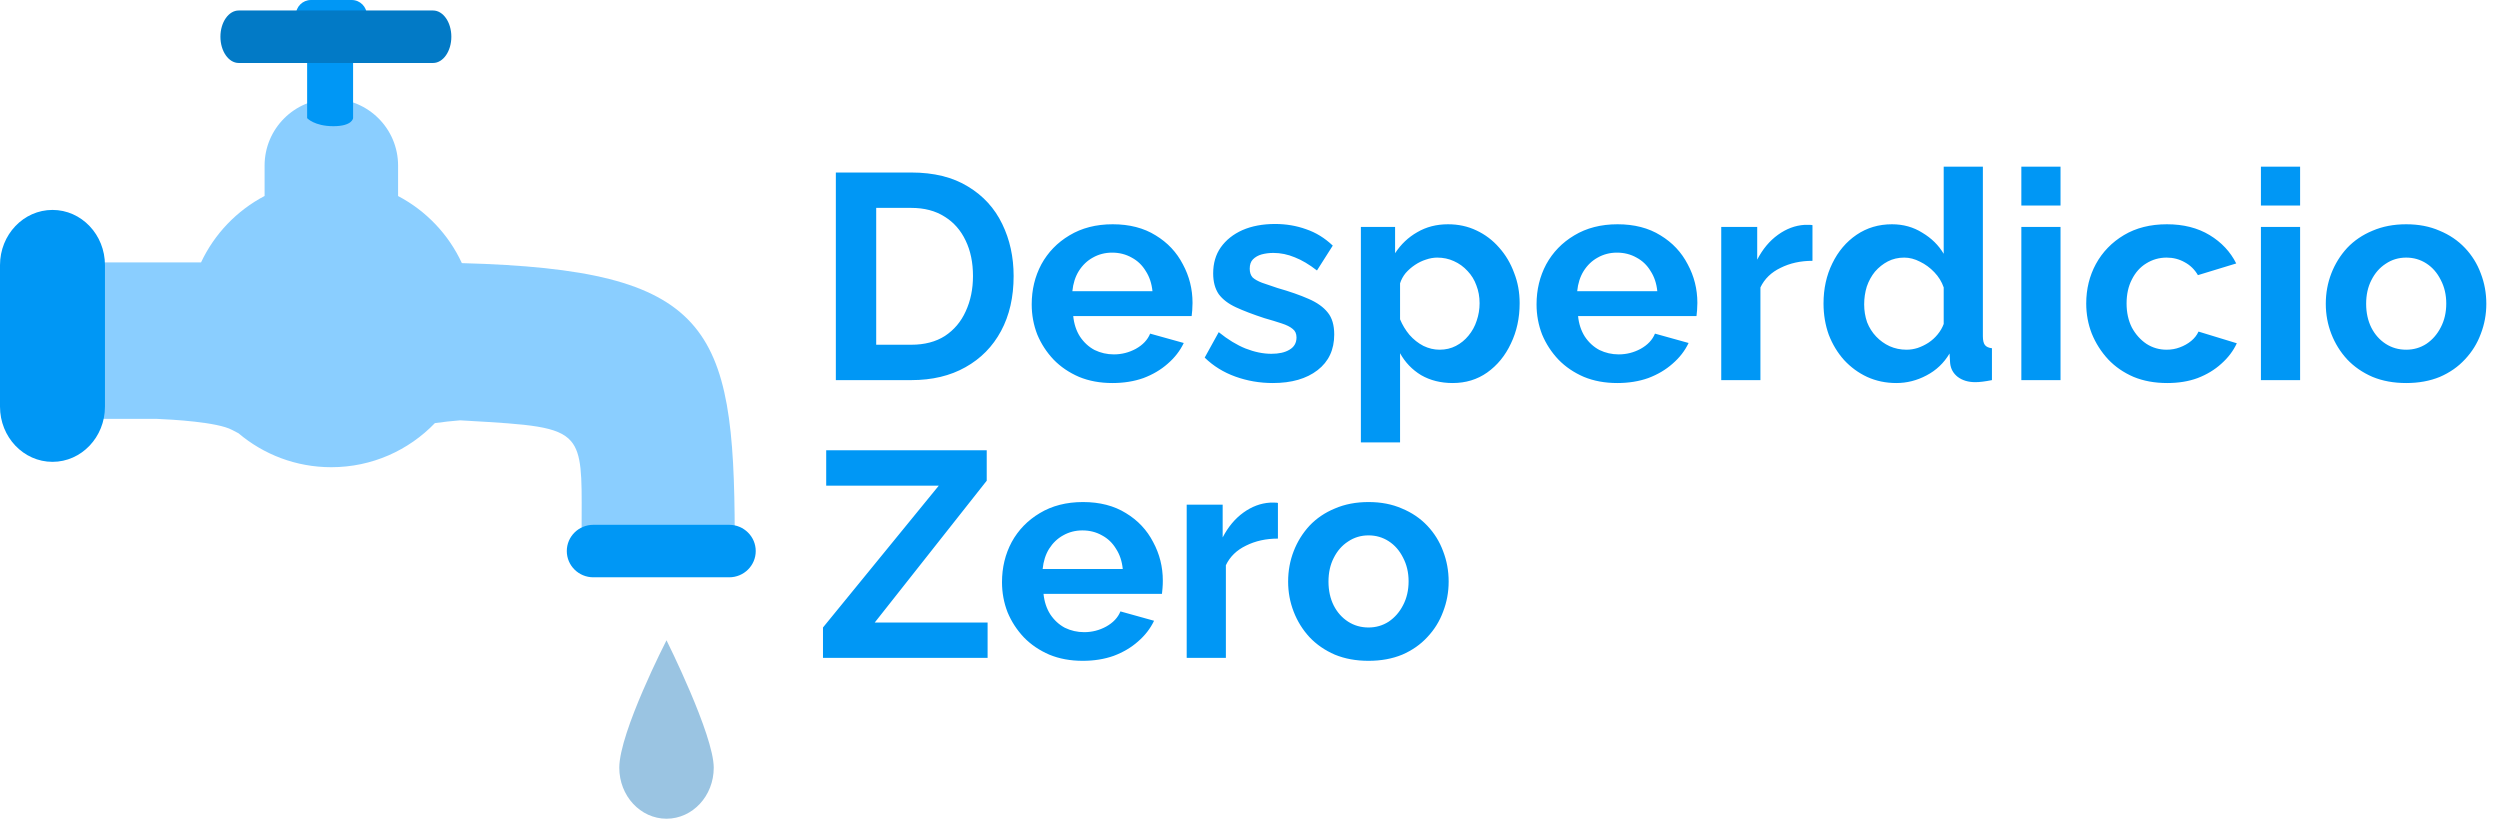<svg width="171" height="56" viewBox="0 0 171 56" fill="none" xmlns="http://www.w3.org/2000/svg">
<path d="M45.589 43.795C45.589 43.795 42.359 50.085 42.359 52.513C42.359 54.44 43.805 55.999 45.589 56C47.375 55.999 48.82 54.44 48.82 52.512C48.82 50.26 45.589 43.795 45.589 43.795Z" fill="#9AC4E2"/>
<path d="M18.098 11.327C18.098 8.805 20.141 6.761 22.664 6.761C25.186 6.761 27.229 8.805 27.229 11.327V13.409C29.142 14.414 30.683 16.03 31.592 17.998C48.587 18.456 50.22 22.281 50.256 36.522C50.256 36.522 48.191 37.333 45.015 37.333C41.84 37.333 39.782 36.522 39.782 36.522C39.782 36.105 39.783 35.712 39.785 35.341C39.797 32.555 39.803 31.04 39.057 30.173C38.168 29.141 36.212 29.027 31.927 28.777C31.777 28.769 31.625 28.76 31.469 28.751C30.912 28.796 30.308 28.858 29.747 28.941C27.958 30.8 25.444 31.957 22.66 31.957C20.241 31.957 18.026 31.083 16.313 29.635C16.169 29.563 16.023 29.487 15.875 29.407C14.874 28.866 11.787 28.695 10.708 28.65H2.154V17.949H13.751C14.665 16.001 16.199 14.402 18.098 13.405V11.327Z" fill="#8ACEFF"/>
<path d="M24.056 0H21.271C20.698 0 20.233 0.465 20.233 1.039C20.233 1.613 20.698 2.078 21.271 2.078H24.056C24.63 2.078 25.094 1.613 25.094 1.039C25.094 0.466 24.63 0 24.056 0Z" fill="#0097F5"/>
<path d="M21.008 8.082V2.461H24.151V8.082C24.151 8.082 24.105 8.632 22.805 8.632C21.504 8.632 21.008 8.082 21.008 8.082Z" fill="#0097F5"/>
<path d="M40.584 35.897H49.878C50.88 35.897 51.692 36.701 51.692 37.692C51.692 38.684 50.88 39.487 49.878 39.487H40.584C39.581 39.487 38.769 38.684 38.769 37.692C38.769 36.701 39.581 35.897 40.584 35.897Z" fill="#0097F5"/>
<path d="M0 18.135C0 16.049 1.608 14.359 3.591 14.359C5.572 14.359 7.179 16.049 7.179 18.135V27.814C7.179 29.899 5.572 31.59 3.591 31.59C1.608 31.59 0 29.899 0 27.814V18.135Z" fill="#0097F5"/>
<path d="M29.62 0.718H16.329C15.637 0.718 15.077 1.521 15.077 2.512C15.077 3.504 15.637 4.308 16.329 4.308H29.62C30.312 4.308 30.872 3.504 30.872 2.512C30.872 1.521 30.312 0.718 29.62 0.718Z" fill="#027AC6"/>
<path d="M57.172 26V11.8H62.332C63.879 11.8 65.172 12.12 66.212 12.76C67.252 13.387 68.032 14.24 68.552 15.32C69.072 16.387 69.332 17.573 69.332 18.88C69.332 20.32 69.046 21.573 68.472 22.64C67.899 23.707 67.086 24.533 66.032 25.12C64.992 25.707 63.759 26 62.332 26H57.172ZM66.552 18.88C66.552 17.96 66.386 17.153 66.052 16.46C65.719 15.753 65.239 15.207 64.612 14.82C63.986 14.42 63.226 14.22 62.332 14.22H59.932V23.58H62.332C63.239 23.58 64.006 23.38 64.632 22.98C65.259 22.567 65.732 22.007 66.052 21.3C66.386 20.58 66.552 19.773 66.552 18.88ZM76.089 26.2C75.249 26.2 74.489 26.06 73.809 25.78C73.129 25.487 72.549 25.093 72.069 24.6C71.589 24.093 71.216 23.52 70.949 22.88C70.695 22.227 70.569 21.54 70.569 20.82C70.569 19.82 70.789 18.907 71.229 18.08C71.682 17.253 72.322 16.593 73.149 16.1C73.989 15.593 74.975 15.34 76.109 15.34C77.255 15.34 78.236 15.593 79.049 16.1C79.862 16.593 80.482 17.253 80.909 18.08C81.349 18.893 81.569 19.773 81.569 20.72C81.569 20.88 81.562 21.047 81.549 21.22C81.535 21.38 81.522 21.513 81.509 21.62H73.409C73.462 22.153 73.615 22.62 73.869 23.02C74.135 23.42 74.469 23.727 74.869 23.94C75.282 24.14 75.722 24.24 76.189 24.24C76.722 24.24 77.222 24.113 77.689 23.86C78.169 23.593 78.496 23.247 78.669 22.82L80.969 23.46C80.716 23.993 80.349 24.467 79.869 24.88C79.402 25.293 78.849 25.62 78.209 25.86C77.569 26.087 76.862 26.2 76.089 26.2ZM73.349 19.92H78.829C78.775 19.387 78.622 18.927 78.369 18.54C78.129 18.14 77.809 17.833 77.409 17.62C77.009 17.393 76.562 17.28 76.069 17.28C75.589 17.28 75.149 17.393 74.749 17.62C74.362 17.833 74.042 18.14 73.789 18.54C73.549 18.927 73.402 19.387 73.349 19.92ZM87.061 26.2C86.168 26.2 85.315 26.053 84.501 25.76C83.688 25.467 82.988 25.033 82.401 24.46L83.361 22.72C83.988 23.227 84.601 23.6 85.201 23.84C85.815 24.08 86.401 24.2 86.961 24.2C87.481 24.2 87.895 24.107 88.201 23.92C88.521 23.733 88.681 23.453 88.681 23.08C88.681 22.827 88.595 22.633 88.421 22.5C88.248 22.353 87.995 22.227 87.661 22.12C87.341 22.013 86.948 21.893 86.481 21.76C85.708 21.507 85.061 21.26 84.541 21.02C84.021 20.78 83.628 20.48 83.361 20.12C83.108 19.747 82.981 19.273 82.981 18.7C82.981 18.007 83.155 17.413 83.501 16.92C83.861 16.413 84.355 16.02 84.981 15.74C85.621 15.46 86.368 15.32 87.221 15.32C87.968 15.32 88.675 15.44 89.341 15.68C90.008 15.907 90.615 16.28 91.161 16.8L90.081 18.5C89.548 18.087 89.041 17.787 88.561 17.6C88.081 17.4 87.595 17.3 87.101 17.3C86.821 17.3 86.555 17.333 86.301 17.4C86.061 17.467 85.861 17.58 85.701 17.74C85.555 17.887 85.481 18.1 85.481 18.38C85.481 18.633 85.548 18.833 85.681 18.98C85.828 19.113 86.041 19.233 86.321 19.34C86.615 19.447 86.968 19.567 87.381 19.7C88.221 19.94 88.928 20.187 89.501 20.44C90.088 20.693 90.528 21.007 90.821 21.38C91.115 21.74 91.261 22.24 91.261 22.88C91.261 23.92 90.881 24.733 90.121 25.32C89.361 25.907 88.341 26.2 87.061 26.2ZM99.364 26.2C98.551 26.2 97.831 26.02 97.204 25.66C96.591 25.287 96.111 24.787 95.764 24.16V30.26H93.084V15.52H95.424V17.32C95.824 16.707 96.331 16.227 96.944 15.88C97.558 15.52 98.258 15.34 99.044 15.34C99.751 15.34 100.398 15.48 100.984 15.76C101.584 16.04 102.104 16.433 102.544 16.94C102.984 17.433 103.324 18.007 103.564 18.66C103.818 19.3 103.944 19.993 103.944 20.74C103.944 21.753 103.744 22.673 103.344 23.5C102.958 24.327 102.418 24.987 101.724 25.48C101.044 25.96 100.258 26.2 99.364 26.2ZM98.464 23.92C98.878 23.92 99.251 23.833 99.584 23.66C99.918 23.487 100.204 23.253 100.444 22.96C100.698 22.653 100.884 22.313 101.004 21.94C101.138 21.553 101.204 21.153 101.204 20.74C101.204 20.3 101.131 19.893 100.984 19.52C100.851 19.147 100.651 18.82 100.384 18.54C100.118 18.247 99.804 18.02 99.444 17.86C99.098 17.7 98.718 17.62 98.304 17.62C98.051 17.62 97.791 17.667 97.524 17.76C97.271 17.84 97.024 17.96 96.784 18.12C96.544 18.28 96.331 18.467 96.144 18.68C95.971 18.893 95.844 19.127 95.764 19.38V21.84C95.924 22.227 96.138 22.58 96.404 22.9C96.684 23.22 97.004 23.473 97.364 23.66C97.724 23.833 98.091 23.92 98.464 23.92ZM110.62 26.2C109.78 26.2 109.02 26.06 108.34 25.78C107.66 25.487 107.08 25.093 106.6 24.6C106.12 24.093 105.747 23.52 105.48 22.88C105.227 22.227 105.1 21.54 105.1 20.82C105.1 19.82 105.32 18.907 105.76 18.08C106.213 17.253 106.853 16.593 107.68 16.1C108.52 15.593 109.507 15.34 110.64 15.34C111.787 15.34 112.767 15.593 113.58 16.1C114.393 16.593 115.013 17.253 115.44 18.08C115.88 18.893 116.1 19.773 116.1 20.72C116.1 20.88 116.093 21.047 116.08 21.22C116.067 21.38 116.053 21.513 116.04 21.62H107.94C107.993 22.153 108.147 22.62 108.4 23.02C108.667 23.42 109 23.727 109.4 23.94C109.813 24.14 110.253 24.24 110.72 24.24C111.253 24.24 111.753 24.113 112.22 23.86C112.7 23.593 113.027 23.247 113.2 22.82L115.5 23.46C115.247 23.993 114.88 24.467 114.4 24.88C113.933 25.293 113.38 25.62 112.74 25.86C112.1 26.087 111.393 26.2 110.62 26.2ZM107.88 19.92H113.36C113.307 19.387 113.153 18.927 112.9 18.54C112.66 18.14 112.34 17.833 111.94 17.62C111.54 17.393 111.093 17.28 110.6 17.28C110.12 17.28 109.68 17.393 109.28 17.62C108.893 17.833 108.573 18.14 108.32 18.54C108.08 18.927 107.933 19.387 107.88 19.92ZM123.973 17.84C123.159 17.84 122.433 18 121.793 18.32C121.153 18.627 120.693 19.073 120.413 19.66V26H117.733V15.52H120.193V17.76C120.566 17.04 121.039 16.473 121.613 16.06C122.186 15.647 122.793 15.42 123.433 15.38C123.579 15.38 123.693 15.38 123.773 15.38C123.853 15.38 123.919 15.387 123.973 15.4V17.84ZM124.729 20.76C124.729 19.747 124.929 18.833 125.329 18.02C125.729 17.193 126.283 16.54 126.989 16.06C127.696 15.58 128.503 15.34 129.409 15.34C130.183 15.34 130.876 15.533 131.489 15.92C132.116 16.293 132.603 16.773 132.949 17.36V11.4H135.629V23C135.629 23.28 135.676 23.48 135.769 23.6C135.863 23.72 136.023 23.793 136.249 23.82V26C135.783 26.093 135.403 26.14 135.109 26.14C134.629 26.14 134.229 26.02 133.909 25.78C133.603 25.54 133.429 25.227 133.389 24.84L133.349 24.18C132.963 24.833 132.436 25.333 131.769 25.68C131.116 26.027 130.429 26.2 129.709 26.2C128.989 26.2 128.323 26.06 127.709 25.78C127.109 25.5 126.583 25.113 126.129 24.62C125.689 24.127 125.343 23.553 125.089 22.9C124.849 22.233 124.729 21.52 124.729 20.76ZM132.949 22.16V19.66C132.816 19.273 132.603 18.927 132.309 18.62C132.016 18.313 131.689 18.073 131.329 17.9C130.969 17.713 130.609 17.62 130.249 17.62C129.836 17.62 129.463 17.707 129.129 17.88C128.796 18.053 128.503 18.287 128.249 18.58C128.009 18.873 127.823 19.213 127.689 19.6C127.569 19.987 127.509 20.393 127.509 20.82C127.509 21.247 127.576 21.653 127.709 22.04C127.856 22.413 128.063 22.74 128.329 23.02C128.596 23.3 128.903 23.52 129.249 23.68C129.609 23.84 129.996 23.92 130.409 23.92C130.663 23.92 130.916 23.88 131.169 23.8C131.436 23.707 131.683 23.587 131.909 23.44C132.149 23.28 132.356 23.093 132.529 22.88C132.716 22.653 132.856 22.413 132.949 22.16ZM138.26 26V15.52H140.94V26H138.26ZM138.26 14.06V11.4H140.94V14.06H138.26ZM148.238 26.2C147.384 26.2 146.618 26.06 145.938 25.78C145.258 25.487 144.678 25.087 144.198 24.58C143.718 24.06 143.344 23.473 143.078 22.82C142.824 22.167 142.698 21.48 142.698 20.76C142.698 19.773 142.918 18.873 143.358 18.06C143.811 17.233 144.451 16.573 145.278 16.08C146.104 15.587 147.084 15.34 148.218 15.34C149.351 15.34 150.324 15.587 151.138 16.08C151.951 16.573 152.558 17.22 152.958 18.02L150.338 18.82C150.111 18.433 149.811 18.14 149.438 17.94C149.064 17.727 148.651 17.62 148.198 17.62C147.691 17.62 147.224 17.753 146.798 18.02C146.384 18.273 146.058 18.64 145.818 19.12C145.578 19.587 145.458 20.133 145.458 20.76C145.458 21.373 145.578 21.92 145.818 22.4C146.071 22.867 146.404 23.24 146.818 23.52C147.231 23.787 147.691 23.92 148.198 23.92C148.518 23.92 148.818 23.867 149.098 23.76C149.391 23.653 149.651 23.507 149.878 23.32C150.104 23.133 150.271 22.92 150.378 22.68L152.998 23.48C152.758 24 152.404 24.467 151.938 24.88C151.484 25.293 150.944 25.62 150.318 25.86C149.704 26.087 149.011 26.2 148.238 26.2ZM154.647 26V15.52H157.327V26H154.647ZM154.647 14.06V11.4H157.327V14.06H154.647ZM164.584 26.2C163.731 26.2 162.964 26.06 162.284 25.78C161.604 25.487 161.024 25.087 160.544 24.58C160.078 24.073 159.718 23.493 159.464 22.84C159.211 22.187 159.084 21.5 159.084 20.78C159.084 20.047 159.211 19.353 159.464 18.7C159.718 18.047 160.078 17.467 160.544 16.96C161.024 16.453 161.604 16.06 162.284 15.78C162.964 15.487 163.731 15.34 164.584 15.34C165.438 15.34 166.198 15.487 166.864 15.78C167.544 16.06 168.124 16.453 168.604 16.96C169.084 17.467 169.444 18.047 169.684 18.7C169.938 19.353 170.064 20.047 170.064 20.78C170.064 21.5 169.938 22.187 169.684 22.84C169.444 23.493 169.084 24.073 168.604 24.58C168.138 25.087 167.564 25.487 166.884 25.78C166.204 26.06 165.438 26.2 164.584 26.2ZM161.844 20.78C161.844 21.393 161.964 21.94 162.204 22.42C162.444 22.887 162.771 23.253 163.184 23.52C163.598 23.787 164.064 23.92 164.584 23.92C165.091 23.92 165.551 23.787 165.964 23.52C166.378 23.24 166.704 22.867 166.944 22.4C167.198 21.92 167.324 21.373 167.324 20.76C167.324 20.16 167.198 19.62 166.944 19.14C166.704 18.66 166.378 18.287 165.964 18.02C165.551 17.753 165.091 17.62 164.584 17.62C164.064 17.62 163.598 17.76 163.184 18.04C162.771 18.307 162.444 18.68 162.204 19.16C161.964 19.627 161.844 20.167 161.844 20.78Z" fill="#0097F5"/>
<path d="M56.292 42.92L64.212 33.22H56.512V30.8H67.492V32.88L59.832 42.58H67.552V45H56.292V42.92ZM74.058 45.2C73.218 45.2 72.457 45.06 71.778 44.78C71.097 44.487 70.517 44.093 70.037 43.6C69.558 43.093 69.184 42.52 68.918 41.88C68.664 41.227 68.537 40.54 68.537 39.82C68.537 38.82 68.757 37.907 69.198 37.08C69.651 36.253 70.291 35.593 71.118 35.1C71.957 34.593 72.944 34.34 74.078 34.34C75.224 34.34 76.204 34.593 77.017 35.1C77.831 35.593 78.451 36.253 78.877 37.08C79.317 37.893 79.537 38.773 79.537 39.72C79.537 39.88 79.531 40.047 79.517 40.22C79.504 40.38 79.491 40.513 79.478 40.62H71.377C71.431 41.153 71.584 41.62 71.838 42.02C72.104 42.42 72.438 42.727 72.838 42.94C73.251 43.14 73.691 43.24 74.157 43.24C74.691 43.24 75.191 43.113 75.657 42.86C76.138 42.593 76.464 42.247 76.638 41.82L78.938 42.46C78.684 42.993 78.317 43.467 77.838 43.88C77.371 44.293 76.817 44.62 76.177 44.86C75.537 45.087 74.831 45.2 74.058 45.2ZM71.317 38.92H76.797C76.744 38.387 76.591 37.927 76.338 37.54C76.097 37.14 75.778 36.833 75.377 36.62C74.978 36.393 74.531 36.28 74.037 36.28C73.558 36.28 73.118 36.393 72.718 36.62C72.331 36.833 72.011 37.14 71.757 37.54C71.517 37.927 71.371 38.387 71.317 38.92ZM87.41 36.84C86.597 36.84 85.87 37 85.23 37.32C84.59 37.627 84.13 38.073 83.85 38.66V45H81.17V34.52H83.63V36.76C84.004 36.04 84.477 35.473 85.05 35.06C85.624 34.647 86.23 34.42 86.87 34.38C87.017 34.38 87.13 34.38 87.21 34.38C87.29 34.38 87.357 34.387 87.41 34.4V36.84ZM93.608 45.2C92.754 45.2 91.988 45.06 91.308 44.78C90.628 44.487 90.048 44.087 89.568 43.58C89.101 43.073 88.741 42.493 88.488 41.84C88.234 41.187 88.108 40.5 88.108 39.78C88.108 39.047 88.234 38.353 88.488 37.7C88.741 37.047 89.101 36.467 89.568 35.96C90.048 35.453 90.628 35.06 91.308 34.78C91.988 34.487 92.754 34.34 93.608 34.34C94.461 34.34 95.221 34.487 95.888 34.78C96.568 35.06 97.148 35.453 97.628 35.96C98.108 36.467 98.468 37.047 98.708 37.7C98.961 38.353 99.088 39.047 99.088 39.78C99.088 40.5 98.961 41.187 98.708 41.84C98.468 42.493 98.108 43.073 97.628 43.58C97.161 44.087 96.588 44.487 95.908 44.78C95.228 45.06 94.461 45.2 93.608 45.2ZM90.868 39.78C90.868 40.393 90.988 40.94 91.228 41.42C91.468 41.887 91.794 42.253 92.208 42.52C92.621 42.787 93.088 42.92 93.608 42.92C94.115 42.92 94.575 42.787 94.988 42.52C95.401 42.24 95.728 41.867 95.968 41.4C96.221 40.92 96.348 40.373 96.348 39.76C96.348 39.16 96.221 38.62 95.968 38.14C95.728 37.66 95.401 37.287 94.988 37.02C94.575 36.753 94.115 36.62 93.608 36.62C93.088 36.62 92.621 36.76 92.208 37.04C91.794 37.307 91.468 37.68 91.228 38.16C90.988 38.627 90.868 39.167 90.868 39.78Z" fill="#0097F5"/>
</svg>
